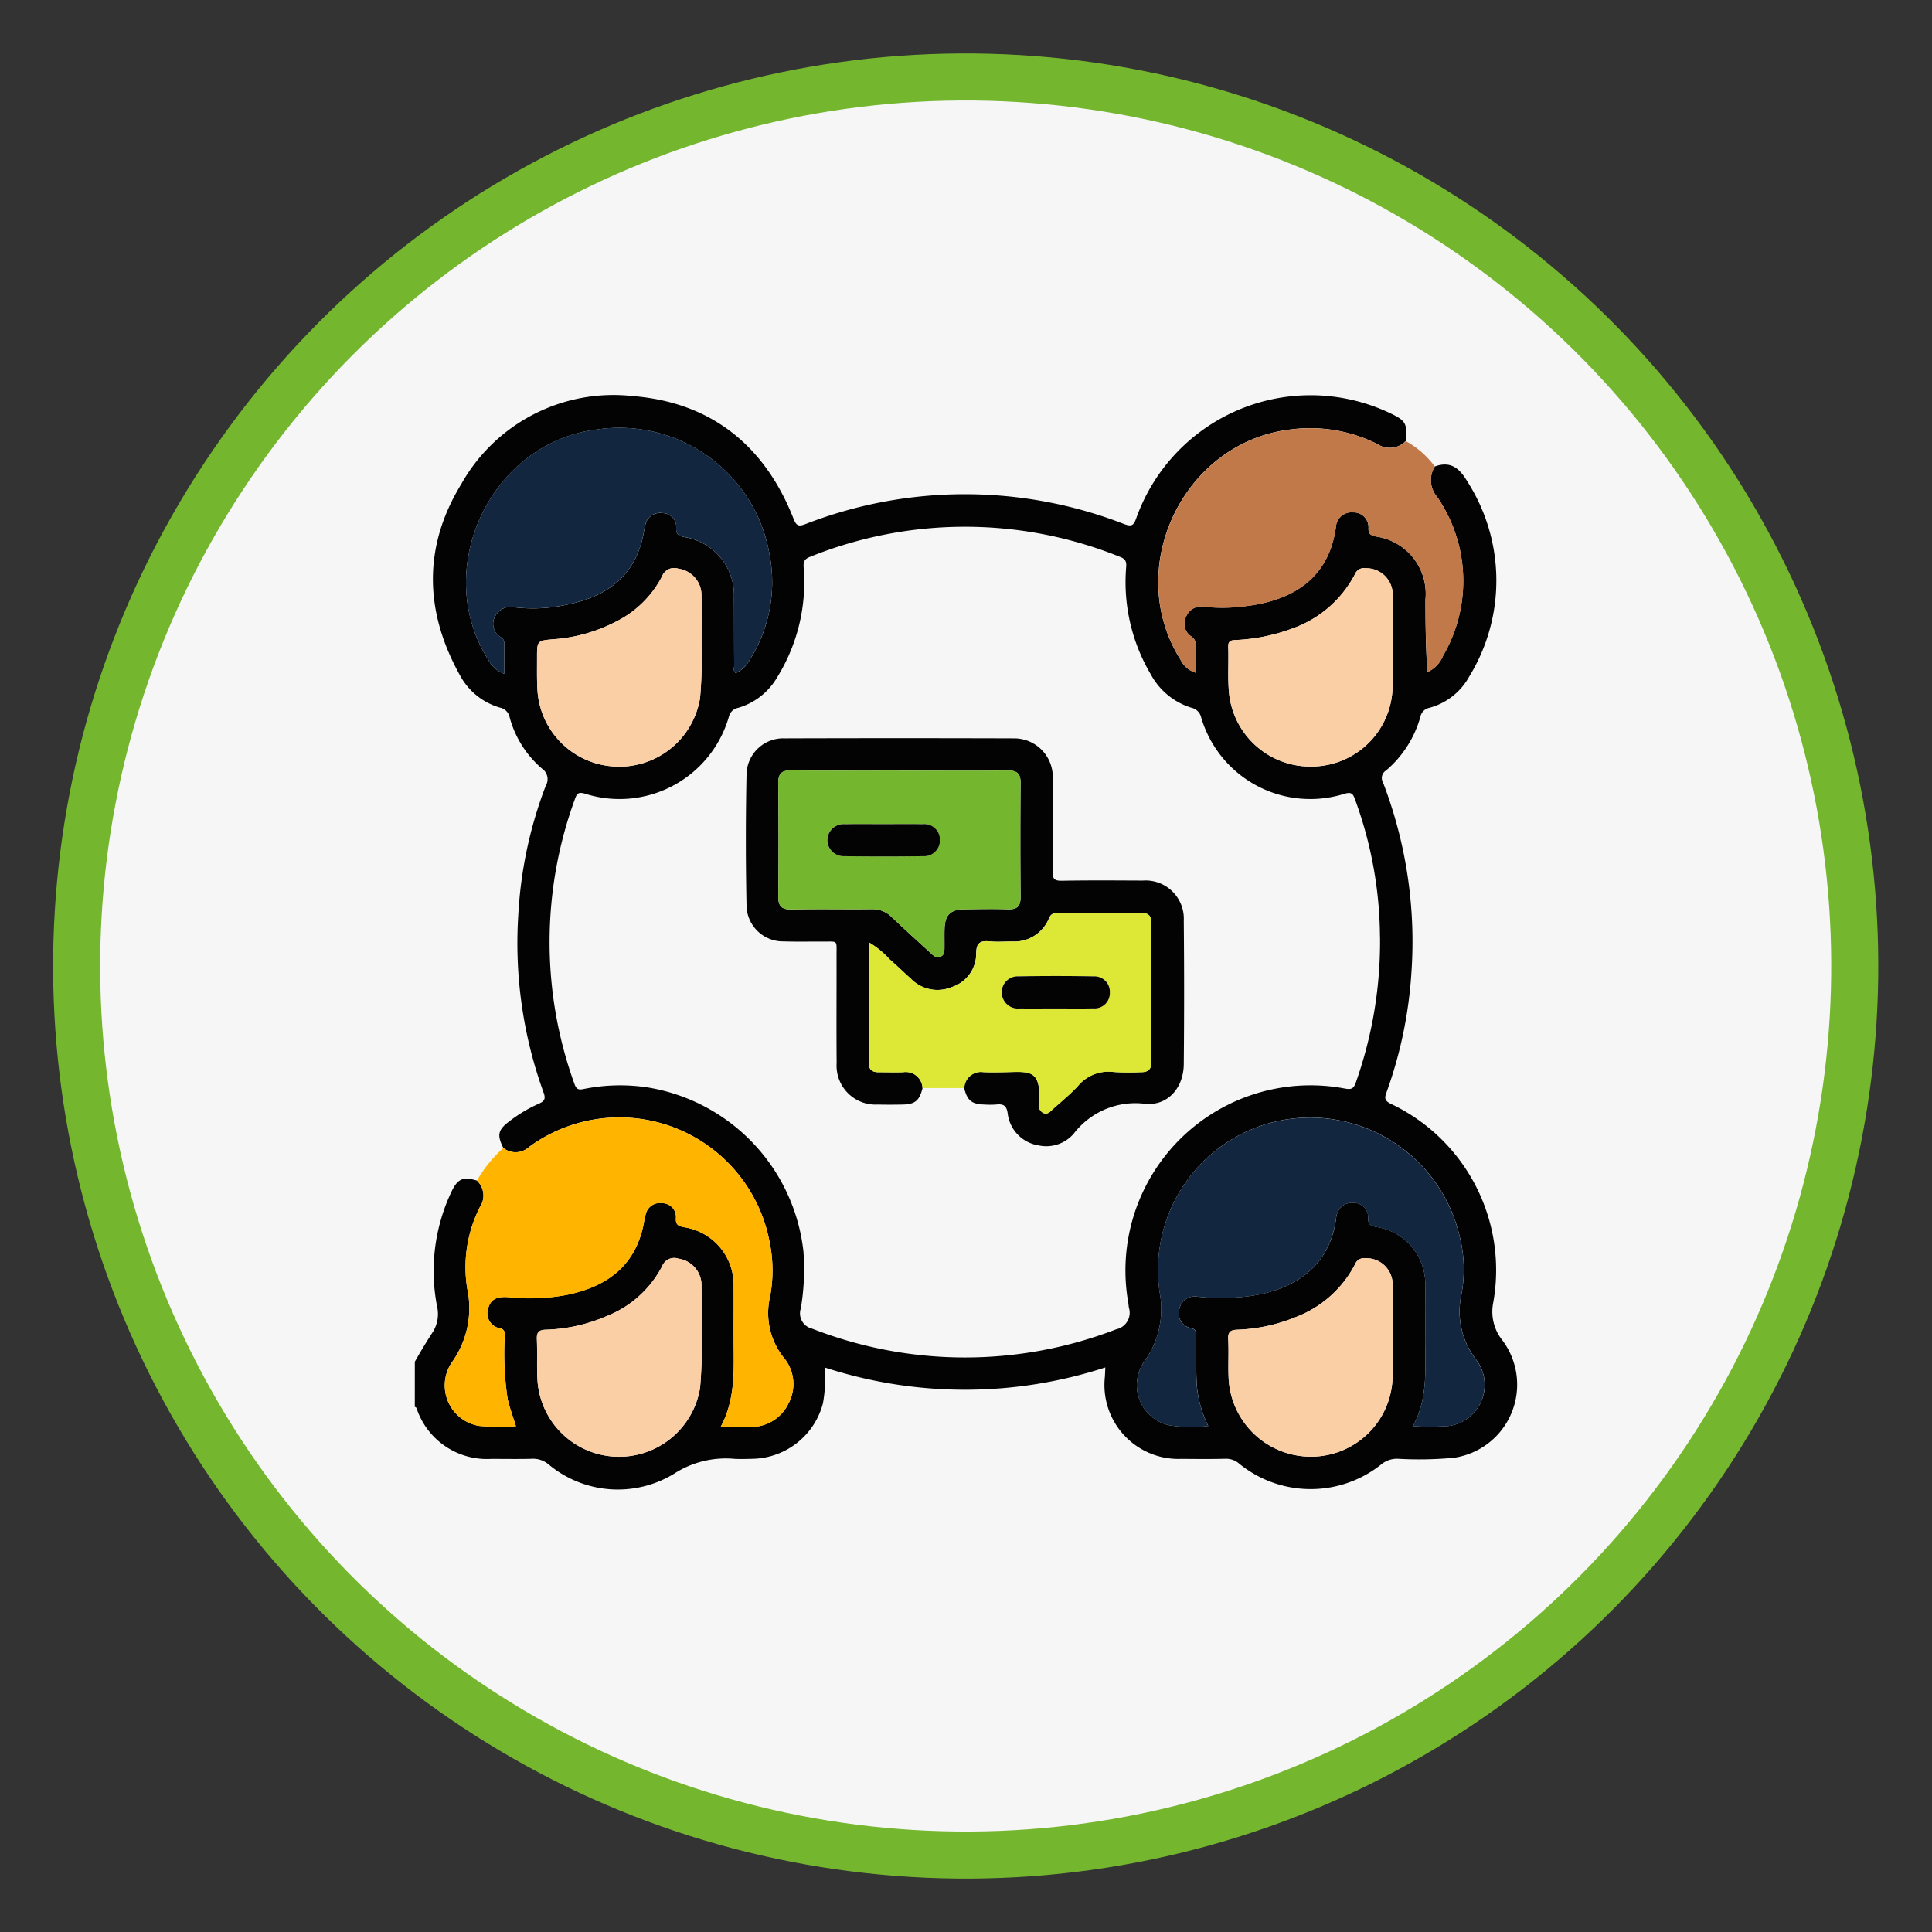 <svg xmlns="http://www.w3.org/2000/svg" width="164.233" height="164.234" viewBox="0 0 164.233 164.234">
  <rect x="0" y="0" width="164.233" height="164.234" fill="#333333" stroke="none"/>
  <g id="Grupo_109737" data-name="Grupo 109737" transform="translate(-875.743 2097.646)">
    <circle id="Elipse_5278" data-name="Elipse 5278" cx="75.59" cy="75.59" r="75.59" transform="matrix(0.06, -0.998, 0.998, 0.06, 877.86, -1944.624)" fill="#f6f6f6" stroke="#75b62f" stroke-width="4"/>
    <g id="Grupo_109720" data-name="Grupo 109720" transform="translate(91.906 1198.929)">
      <path id="Trazado_160063" data-name="Trazado 160063" d="M819.1-3180.819c.5-.884,1.023-1.748,1.575-2.6a2.892,2.892,0,0,0,.313-2.118,15.753,15.753,0,0,1,1.215-9.711c.538-1.128.975-1.322,2.173-.971a1.737,1.737,0,0,1,.26,2.24,11.319,11.319,0,0,0-1.079,6.954,7.912,7.912,0,0,1-1.338,6.3,3.486,3.486,0,0,0,2.374,5.363,20.607,20.607,0,0,0,3.1.026c-.248-.8-.524-1.537-.7-2.3a25.678,25.678,0,0,1-.257-5.2c-.009-.314.113-.677-.362-.82a1.3,1.3,0,0,1-1.028-1.738c.252-.886.975-.979,1.763-.911a17.03,17.03,0,0,0,4.925-.2c3.225-.668,5.631-2.281,6.446-5.687.092-.385.132-.785.246-1.162a1.231,1.231,0,0,1,1.387-.944,1.171,1.171,0,0,1,1.182,1.266c-.035.586.214.679.7.777a4.966,4.966,0,0,1,4.205,5.106c.015,1.619-.006,3.237.005,4.856.017,2.349.12,4.708-1.1,7,.867,0,1.587-.011,2.308,0a3.5,3.5,0,0,0,3.448-1.973,3.488,3.488,0,0,0-.438-3.947,6.085,6.085,0,0,1-1.136-5.1,11.859,11.859,0,0,0-.005-4.552,12.992,12.992,0,0,0-20.49-8.2,1.674,1.674,0,0,1-2.172.071c-.55-1.1-.451-1.538.508-2.258a12.222,12.222,0,0,1,2.509-1.5c.493-.212.6-.427.408-.947a37.313,37.313,0,0,1-2.149-15.117,36.006,36.006,0,0,1,2.331-10.959,1.088,1.088,0,0,0-.32-1.464,8.745,8.745,0,0,1-2.744-4.348,1.049,1.049,0,0,0-.814-.832,5.629,5.629,0,0,1-3.407-2.74c-3.031-5.433-3.147-10.947.1-16.254a14.838,14.838,0,0,1,14.592-7.491c6.666.534,11.217,4.211,13.661,10.429.255.648.464.655,1.014.45a37.411,37.411,0,0,1,27.093,0c.69.26.822.064,1.038-.537A15.734,15.734,0,0,1,901.9-3261.5c1.445.676,1.579.9,1.432,2.416a1.884,1.884,0,0,1-2.41.256,12.764,12.764,0,0,0-7.463-1.231c-9.072,1.129-14.154,11.81-9.27,19.566a2.1,2.1,0,0,0,1.284,1.1c0-.8-.007-1.532,0-2.265a.819.819,0,0,0-.329-.79,1.294,1.294,0,0,1-.49-1.691,1.384,1.384,0,0,1,1.565-.858,14,14,0,0,0,3.288-.03c3.989-.424,7.275-2.212,7.889-6.757a1.325,1.325,0,0,1,1.457-1.236,1.261,1.261,0,0,1,1.312,1.36c-.01.5.227.593.621.688a4.918,4.918,0,0,1,4.224,5.354c0,2.038.022,4.073.167,6.172a2.542,2.542,0,0,0,1.315-1.363,12.629,12.629,0,0,0-.488-13.526,2.18,2.18,0,0,1-.2-2.586c1.36-.5,2.123.175,2.778,1.295a15.6,15.6,0,0,1,.135,16.585,5.471,5.471,0,0,1-3.378,2.637.966.966,0,0,0-.761.771,9.264,9.264,0,0,1-2.918,4.555.745.745,0,0,0-.264,1,37.753,37.753,0,0,1,2.422,16.163,36.734,36.734,0,0,1-2.111,10.177c-.157.435-.225.7.326.979a15.635,15.635,0,0,1,8.714,17.05,3.888,3.888,0,0,0,.8,3.065,6.283,6.283,0,0,1-4.1,9.987,31.467,31.467,0,0,1-4.759.089,2.1,2.1,0,0,0-1.415.461,9.62,9.62,0,0,1-12.1-.05,1.671,1.671,0,0,0-1.152-.413c-1.252.031-2.505.02-3.758.009a6.285,6.285,0,0,1-6.505-6.962c.015-.239.024-.479.039-.81a38.482,38.482,0,0,1-23.861,0,11.587,11.587,0,0,1-.145,3.056,6.314,6.314,0,0,1-5.946,4.709c-.519.014-1.04.03-1.558.006a8.079,8.079,0,0,0-5.125,1.249,9.179,9.179,0,0,1-10.693-.779,2.02,2.02,0,0,0-1.411-.476c-1.16.031-2.322.007-3.483.01a6.3,6.3,0,0,1-6.277-4.158c-.046-.107-.045-.241-.2-.258Zm82.044-36.12a34.419,34.419,0,0,0-2.124-11.687c-.166-.462-.288-.65-.889-.474a9.669,9.669,0,0,1-12.188-6.49,1.08,1.08,0,0,0-.821-.82,5.891,5.891,0,0,1-3.453-2.828,15.38,15.38,0,0,1-2.1-9.123c.039-.464-.048-.692-.517-.874a35.2,35.2,0,0,0-26.338-.013c-.5.192-.6.422-.559.931a15.348,15.348,0,0,1-2.273,9.35,5.654,5.654,0,0,1-3.323,2.571.987.987,0,0,0-.765.759,9.675,9.675,0,0,1-12.245,6.525c-.56-.162-.68.015-.83.437a35.408,35.408,0,0,0-.06,24.211c.145.414.288.573.774.466a15.539,15.539,0,0,1,5.553-.124,15.906,15.906,0,0,1,13.149,13.934,20.163,20.163,0,0,1-.222,4.833,1.331,1.331,0,0,0,.962,1.725,35.682,35.682,0,0,0,25.847.055,1.437,1.437,0,0,0,1.078-1.84c-.024-.15-.032-.3-.058-.454a15.735,15.735,0,0,1,18.408-18.175c.6.112.76,0,.953-.543A35.828,35.828,0,0,0,901.149-3216.939Zm2.8,41.6a24.99,24.99,0,0,0,3.025-.019,3.522,3.522,0,0,0,2.333-5.661,6.674,6.674,0,0,1-1.229-5.523,11.407,11.407,0,0,0-.149-4.908,13.04,13.04,0,0,0-15.2-9.885,12.959,12.959,0,0,0-10.3,14.655,7.6,7.6,0,0,1-1.331,5.866,3.491,3.491,0,0,0,2.163,5.4,11.985,11.985,0,0,0,3.293.054,9.592,9.592,0,0,1-.979-3.512c-.073-1.341-.043-2.687-.057-4.031,0-.325.075-.645-.405-.772a1.264,1.264,0,0,1-1.027-1.584,1.353,1.353,0,0,1,1.656-1.079,20.271,20.271,0,0,0,3.57.023c3.939-.335,7.585-2.172,8.125-6.826a.852.852,0,0,1,.044-.178,1.325,1.325,0,0,1,1.455-1.006,1.217,1.217,0,0,1,1.209,1.261c-.01.557.171.685.682.787a4.9,4.9,0,0,1,4.175,5.028c.026,1.374.021,2.75,0,4.125C904.957-3180.509,905.307-3177.852,903.946-3175.336ZM826.7-3239.3c0-.942,0-1.786,0-2.631a.545.545,0,0,0-.254-.459,1.31,1.31,0,0,1-.545-1.746,1.521,1.521,0,0,1,1.777-.8,13.347,13.347,0,0,0,4.458-.262c3.2-.663,5.558-2.3,6.338-5.676.082-.356.125-.722.222-1.074a1.258,1.258,0,0,1,1.433-1.007,1.173,1.173,0,0,1,1.193,1.256c-.027.592.242.687.715.785a4.979,4.979,0,0,1,4.191,5.121c.015,1.924.006,3.848.021,5.772,0,.219-.121.487.136.66a2.544,2.544,0,0,0,1.176-1.106,12.368,12.368,0,0,0,1.709-8.877,12.959,12.959,0,0,0-14.767-10.71c-9,1.161-14.027,11.907-9.152,19.578A2.52,2.52,0,0,0,826.7-3239.3Zm16.773-2.424c0-1.571.02-2.854-.006-4.135a2.278,2.278,0,0,0-1.975-2.375,1.1,1.1,0,0,0-1.379.663,8.842,8.842,0,0,1-3.925,3.844,13.6,13.6,0,0,1-5.239,1.488c-1.461.123-1.464.118-1.46,1.618,0,.885-.018,1.772.032,2.655a6.923,6.923,0,0,0,6.454,6.545,6.944,6.944,0,0,0,7.374-5.837A38.188,38.188,0,0,0,843.472-3241.727Zm0,58.664c0-1.569.019-2.852-.005-4.134a2.285,2.285,0,0,0-1.961-2.388,1.1,1.1,0,0,0-1.384.648,9.057,9.057,0,0,1-4.739,4.247,13.988,13.988,0,0,1-5.146,1.147c-.6.017-.789.225-.763.816.049,1.128-.014,2.261.046,3.388a6.945,6.945,0,0,0,6.435,6.577,6.97,6.97,0,0,0,7.39-5.833A37.708,37.708,0,0,0,843.473-3183.062Zm58.751-.113h.01c0-1.406.038-2.812-.011-4.216a2.234,2.234,0,0,0-2.307-2.23.838.838,0,0,0-.905.546,9.462,9.462,0,0,1-5.023,4.459,14.406,14.406,0,0,1-4.98,1.075c-.576.021-.8.2-.764.808.056,1.067-.014,2.139.03,3.208a7,7,0,0,0,6.933,6.775,6.927,6.927,0,0,0,7.007-6.668C902.275-3180.667,902.224-3181.922,902.224-3183.175Zm0-58.71h.011c0-1.374.035-2.75-.01-4.123a2.242,2.242,0,0,0-2.277-2.264.84.84,0,0,0-.935.511,9.6,9.6,0,0,1-5.339,4.618,15.763,15.763,0,0,1-4.73.97c-.36.023-.722,0-.7.574.046,1.22-.045,2.448.045,3.664a6.949,6.949,0,0,0,7.159,6.519,6.9,6.9,0,0,0,6.766-6.712C902.276-3239.377,902.227-3240.632,902.227-3241.885Z" transform="translate(0 0)" fill="#040303"/>
      <path id="Trazado_160064" data-name="Trazado 160064" d="M837.81-2926.282a1.673,1.673,0,0,0,2.172-.07,12.992,12.992,0,0,1,20.49,8.2,11.864,11.864,0,0,1,.005,4.552,6.084,6.084,0,0,0,1.136,5.1,3.488,3.488,0,0,1,.438,3.947,3.5,3.5,0,0,1-3.448,1.973c-.721-.013-1.441,0-2.308,0,1.223-2.294,1.12-4.653,1.1-7-.012-1.619.01-3.238-.005-4.856a4.965,4.965,0,0,0-4.205-5.106c-.485-.1-.734-.191-.7-.777a1.172,1.172,0,0,0-1.182-1.266,1.231,1.231,0,0,0-1.387.944c-.114.377-.154.777-.246,1.162-.815,3.406-3.221,5.019-6.446,5.687a17.021,17.021,0,0,1-4.925.2c-.788-.068-1.512.024-1.764.911a1.3,1.3,0,0,0,1.028,1.738c.475.143.353.505.362.82a25.689,25.689,0,0,0,.257,5.2c.179.762.456,1.5.7,2.3a20.7,20.7,0,0,1-3.1-.026,3.487,3.487,0,0,1-2.374-5.364,7.913,7.913,0,0,0,1.338-6.3,11.319,11.319,0,0,1,1.079-6.954,1.738,1.738,0,0,0-.259-2.24A11.28,11.28,0,0,1,837.81-2926.282Z" transform="translate(-11.189 -272.706)" fill="#ffb500"/>
      <path id="Trazado_160065" data-name="Trazado 160065" d="M1186.406-3244.437a2.18,2.18,0,0,0,.2,2.586,12.629,12.629,0,0,1,.488,13.526,2.54,2.54,0,0,1-1.315,1.362c-.145-2.1-.168-4.134-.167-6.171a4.919,4.919,0,0,0-4.224-5.354c-.394-.094-.632-.185-.621-.687a1.262,1.262,0,0,0-1.312-1.361A1.326,1.326,0,0,0,1178-3239.3c-.614,4.545-3.9,6.333-7.889,6.756a13.945,13.945,0,0,1-3.288.03,1.382,1.382,0,0,0-1.565.858,1.294,1.294,0,0,0,.49,1.691.817.817,0,0,1,.329.79c-.01.733,0,1.465,0,2.265a2.1,2.1,0,0,1-1.284-1.1c-4.884-7.756.2-18.435,9.27-19.565a12.764,12.764,0,0,1,7.463,1.231,1.884,1.884,0,0,0,2.41-.255A7.588,7.588,0,0,1,1186.406-3244.437Z" transform="translate(-280.596 -12.476)" fill="#c27949"/>
      <path id="Trazado_160067" data-name="Trazado 160067" d="M1176.355-2902.633c1.361-2.516,1.012-5.173,1.047-7.782.019-1.375.023-2.75,0-4.125a4.9,4.9,0,0,0-4.175-5.028c-.511-.1-.692-.23-.682-.787a1.217,1.217,0,0,0-1.209-1.261,1.325,1.325,0,0,0-1.455,1.006.832.832,0,0,0-.044.177c-.54,4.654-4.186,6.491-8.125,6.826a20.272,20.272,0,0,1-3.57-.023,1.352,1.352,0,0,0-1.656,1.079,1.264,1.264,0,0,0,1.027,1.585c.48.127.4.447.405.772.014,1.344-.016,2.69.057,4.031a9.59,9.59,0,0,0,.979,3.512,11.986,11.986,0,0,1-3.293-.054,3.492,3.492,0,0,1-2.163-5.4,7.6,7.6,0,0,0,1.331-5.865,12.958,12.958,0,0,1,10.3-14.655,13.041,13.041,0,0,1,15.2,9.885,11.4,11.4,0,0,1,.149,4.908,6.673,6.673,0,0,0,1.229,5.523,3.523,3.523,0,0,1-2.334,5.661A25.092,25.092,0,0,1,1176.355-2902.633Z" transform="translate(-272.41 -272.703)" fill="#12263f"/>
      <path id="Trazado_160068" data-name="Trazado 160068" d="M845.989-3226.882a2.521,2.521,0,0,1-1.35-1.179c-4.874-7.671.15-18.417,9.152-19.578a12.959,12.959,0,0,1,14.767,10.71,12.368,12.368,0,0,1-1.709,8.877,2.545,2.545,0,0,1-1.176,1.106c-.257-.173-.135-.441-.136-.66-.016-1.924-.007-3.848-.021-5.772a4.979,4.979,0,0,0-4.191-5.121c-.473-.1-.741-.193-.715-.785a1.173,1.173,0,0,0-1.193-1.256,1.258,1.258,0,0,0-1.433,1.007c-.1.352-.14.718-.222,1.074-.779,3.379-3.14,5.014-6.338,5.676a13.347,13.347,0,0,1-4.458.262,1.521,1.521,0,0,0-1.777.8,1.31,1.31,0,0,0,.545,1.746.545.545,0,0,1,.254.459C845.989-3228.668,845.989-3227.824,845.989-3226.882Z" transform="translate(-19.29 -12.42)" fill="#12263f"/>
      <path id="Trazado_160069" data-name="Trazado 160069" d="M889.571-3176.428a38.159,38.159,0,0,1-.125,4.465,6.944,6.944,0,0,1-7.374,5.837,6.922,6.922,0,0,1-6.454-6.544c-.05-.883-.029-1.77-.032-2.656,0-1.5,0-1.495,1.46-1.617a13.614,13.614,0,0,0,5.239-1.488,8.841,8.841,0,0,0,3.925-3.844,1.1,1.1,0,0,1,1.38-.662,2.277,2.277,0,0,1,1.975,2.375C889.591-3179.281,889.571-3178,889.571-3176.428Z" transform="translate(-46.099 -65.299)" fill="#facfa5"/>
      <path id="Trazado_160070" data-name="Trazado 160070" d="M889.514-2857.317a37.706,37.706,0,0,1-.127,4.468,6.97,6.97,0,0,1-7.39,5.833,6.946,6.946,0,0,1-6.435-6.577c-.059-1.127,0-2.26-.046-3.388-.026-.591.165-.8.763-.816a13.988,13.988,0,0,0,5.146-1.147,9.058,9.058,0,0,0,4.739-4.247,1.1,1.1,0,0,1,1.384-.648,2.285,2.285,0,0,1,1.961,2.388C889.533-2860.169,889.514-2858.885,889.514-2857.317Z" transform="translate(-46.041 -325.745)" fill="#facfa5"/>
      <path id="Trazado_160071" data-name="Trazado 160071" d="M1209.229-2857.44c0,1.253.051,2.508-.01,3.757a6.927,6.927,0,0,1-7.007,6.668,7,7,0,0,1-6.933-6.775c-.043-1.068.027-2.141-.03-3.207-.032-.613.188-.788.764-.808a14.4,14.4,0,0,0,4.98-1.076,9.461,9.461,0,0,0,5.023-4.459.839.839,0,0,1,.9-.546,2.235,2.235,0,0,1,2.307,2.23c.049,1.4.011,2.81.011,4.216Z" transform="translate(-307.005 -325.735)" fill="#facfa5"/>
      <path id="Trazado_160072" data-name="Trazado 160072" d="M1209.255-3176.6c0,1.252.048,2.506-.009,3.756a6.9,6.9,0,0,1-6.766,6.712,6.949,6.949,0,0,1-7.159-6.518c-.09-1.216,0-2.444-.045-3.664-.022-.579.34-.552.7-.574a15.756,15.756,0,0,0,4.73-.97,9.6,9.6,0,0,0,5.339-4.618.841.841,0,0,1,.935-.512,2.242,2.242,0,0,1,2.277,2.264c.044,1.374.01,2.75.01,4.124Z" transform="translate(-307.028 -65.286)" fill="#facfa5"/>
      <path id="Trazado_160073" data-name="Trazado 160073" d="M987.2-3074.616c-.259,1.062-.636,1.383-1.7,1.4-.7.014-1.406.016-2.109,0a3.313,3.313,0,0,1-3.493-3.526c-.027-3.056,0-6.112-.009-9.168,0-1.328.147-1.148-1.179-1.158-1.1-.008-2.2.022-3.3-.017a3.1,3.1,0,0,1-3.172-3.034q-.114-5.589,0-11.182a3.126,3.126,0,0,1,3.271-3.043q9.718-.031,19.436,0a3.283,3.283,0,0,1,3.32,3.5c.026,2.6.028,5.2-.009,7.792-.009.626.13.824.787.812,2.291-.044,4.584-.025,6.876-.015a3.251,3.251,0,0,1,3.488,3.415q.057,6.1,0,12.193c-.018,2.012-1.365,3.569-3.308,3.365a6.6,6.6,0,0,0-6.043,2.537,3.084,3.084,0,0,1-3,1,3.129,3.129,0,0,1-2.616-2.7c-.09-.713-.392-.84-.993-.773a7.46,7.46,0,0,1-1.008,0c-1.063-.029-1.442-.345-1.7-1.406a1.421,1.421,0,0,1,1.636-1.347c.641.022,1.283.015,1.925,0,1.979-.039,3.013-.26,2.788,2.65a.738.738,0,0,0,.332.8c.394.208.626-.1.868-.32.7-.633,1.445-1.235,2.088-1.925a3.383,3.383,0,0,1,3.078-1.218,22.145,22.145,0,0,0,2.289.013c.6.012.9-.214.9-.854q-.016-5.912,0-11.824c0-.624-.257-.862-.885-.856-2.353.02-4.705.011-7.058-.006a.694.694,0,0,0-.758.471,3.186,3.186,0,0,1-3.134,1.963c-.641,0-1.288.051-1.924-.011-.8-.077-1.119.144-1.126,1.017a2.98,2.98,0,0,1-2.061,2.861,3.153,3.153,0,0,1-3.476-.687c-.615-.549-1.2-1.129-1.828-1.668a7.5,7.5,0,0,0-1.745-1.429c0,3.521,0,6.936,0,10.351,0,.508.336.676.792.676.7,0,1.406.02,2.108,0A1.425,1.425,0,0,1,987.2-3074.616Zm-1.915-26.98v-.006c-3.083,0-6.166.026-9.249-.017-.864-.011-1.108.314-1.1,1.127.03,3.174.035,6.349,0,9.523-.01.859.244,1.192,1.144,1.171,2.258-.052,4.517,0,6.776-.026a2.316,2.316,0,0,1,1.726.676c1.105,1.052,2.238,2.074,3.362,3.106.229.211.472.409.813.244.3-.145.3-.433.308-.708.008-.549-.01-1.1.007-1.648.037-1.187.5-1.643,1.7-1.658,1.221-.015,2.443-.044,3.662,0,.775.027,1.1-.221,1.1-1.036q-.042-4.853,0-9.707c.006-.8-.3-1.062-1.089-1.053C991.389-3101.577,988.337-3101.6,985.284-3101.6Z" transform="translate(-124.941 -129.465)" fill="#040303"/>
      <path id="Trazado_160074" data-name="Trazado 160074" d="M1033.715-3008.662a1.424,1.424,0,0,0-1.637-1.347c-.7.023-1.405,0-2.108,0-.457,0-.791-.167-.792-.676-.006-3.415,0-6.829,0-10.351a7.493,7.493,0,0,1,1.745,1.43c.624.539,1.213,1.118,1.828,1.667a3.153,3.153,0,0,0,3.476.687,2.979,2.979,0,0,0,2.061-2.861c.007-.873.33-1.094,1.126-1.017.635.062,1.282.012,1.924.011a3.187,3.187,0,0,0,3.134-1.963.7.7,0,0,1,.758-.471c2.352.017,4.705.026,7.058.006.628-.006.887.233.885.856q-.013,5.912,0,11.825c0,.64-.3.865-.9.854a22.01,22.01,0,0,1-2.289-.013,3.382,3.382,0,0,0-3.077,1.217c-.644.691-1.383,1.292-2.088,1.925-.242.218-.474.528-.868.32a.737.737,0,0,1-.332-.8c.224-2.91-.81-2.689-2.788-2.65-.641.012-1.284.02-1.925,0a1.421,1.421,0,0,0-1.636,1.347Zm11.29-6.77c1.068,0,2.136.02,3.2-.006a1.3,1.3,0,0,0,1.426-1.326,1.313,1.313,0,0,0-1.38-1.395q-3.2-.062-6.406,0a1.347,1.347,0,0,0-1.4,1.394,1.371,1.371,0,0,0,1.534,1.331C1042.991-3015.417,1044-3015.43,1045-3015.432Z" transform="translate(-171.457 -195.419)" fill="#dce736"/>
      <path id="Trazado_160075" data-name="Trazado 160075" d="M997.5-3089.44c3.052,0,6.105.019,9.157-.013.787-.009,1.1.254,1.089,1.053q-.038,4.853,0,9.706c.007.815-.322,1.064-1.1,1.036-1.219-.043-2.442-.014-3.662,0-1.2.015-1.666.471-1.7,1.658-.017.549,0,1.1-.007,1.648,0,.275-.009.562-.308.708-.34.165-.583-.032-.813-.243-1.124-1.032-2.256-2.055-3.361-3.107a2.315,2.315,0,0,0-1.726-.675c-2.259.024-4.518-.026-6.776.026-.9.021-1.154-.312-1.144-1.172.037-3.174.032-6.349,0-9.523-.007-.812.236-1.138,1.1-1.126,3.082.042,6.166.016,9.249.016Zm-1.376,4.542c-1.1,0-2.2-.016-3.3.005a1.383,1.383,0,0,0-1.509,1.363,1.38,1.38,0,0,0,1.443,1.358q3.341.048,6.682,0a1.352,1.352,0,0,0,1.444-1.433,1.322,1.322,0,0,0-1.469-1.289C998.322-3084.914,997.223-3084.9,996.124-3084.9Z" transform="translate(-137.156 -141.622)" fill="#75b62f"/>
      <path id="Trazado_160076" data-name="Trazado 160076" d="M1095.082-2991.627c-1.007,0-2.014.014-3.02,0a1.371,1.371,0,0,1-1.533-1.332,1.347,1.347,0,0,1,1.4-1.394q3.2-.06,6.406,0a1.313,1.313,0,0,1,1.38,1.394,1.3,1.3,0,0,1-1.426,1.326C1097.218-2991.608,1096.15-2991.627,1095.082-2991.627Z" transform="translate(-221.534 -219.224)" fill="#040303"/>
      <path id="Trazado_160077" data-name="Trazado 160077" d="M1014.649-3064.65c1.1,0,2.2-.017,3.3.005a1.322,1.322,0,0,1,1.469,1.29,1.352,1.352,0,0,1-1.444,1.432q-3.341.048-6.682,0a1.38,1.38,0,0,1-1.443-1.358,1.383,1.383,0,0,1,1.509-1.363C1012.451-3064.666,1013.55-3064.65,1014.649-3064.65Z" transform="translate(-155.681 -161.869)" fill="#040303"/>
    </g>
  </g>
</svg>
